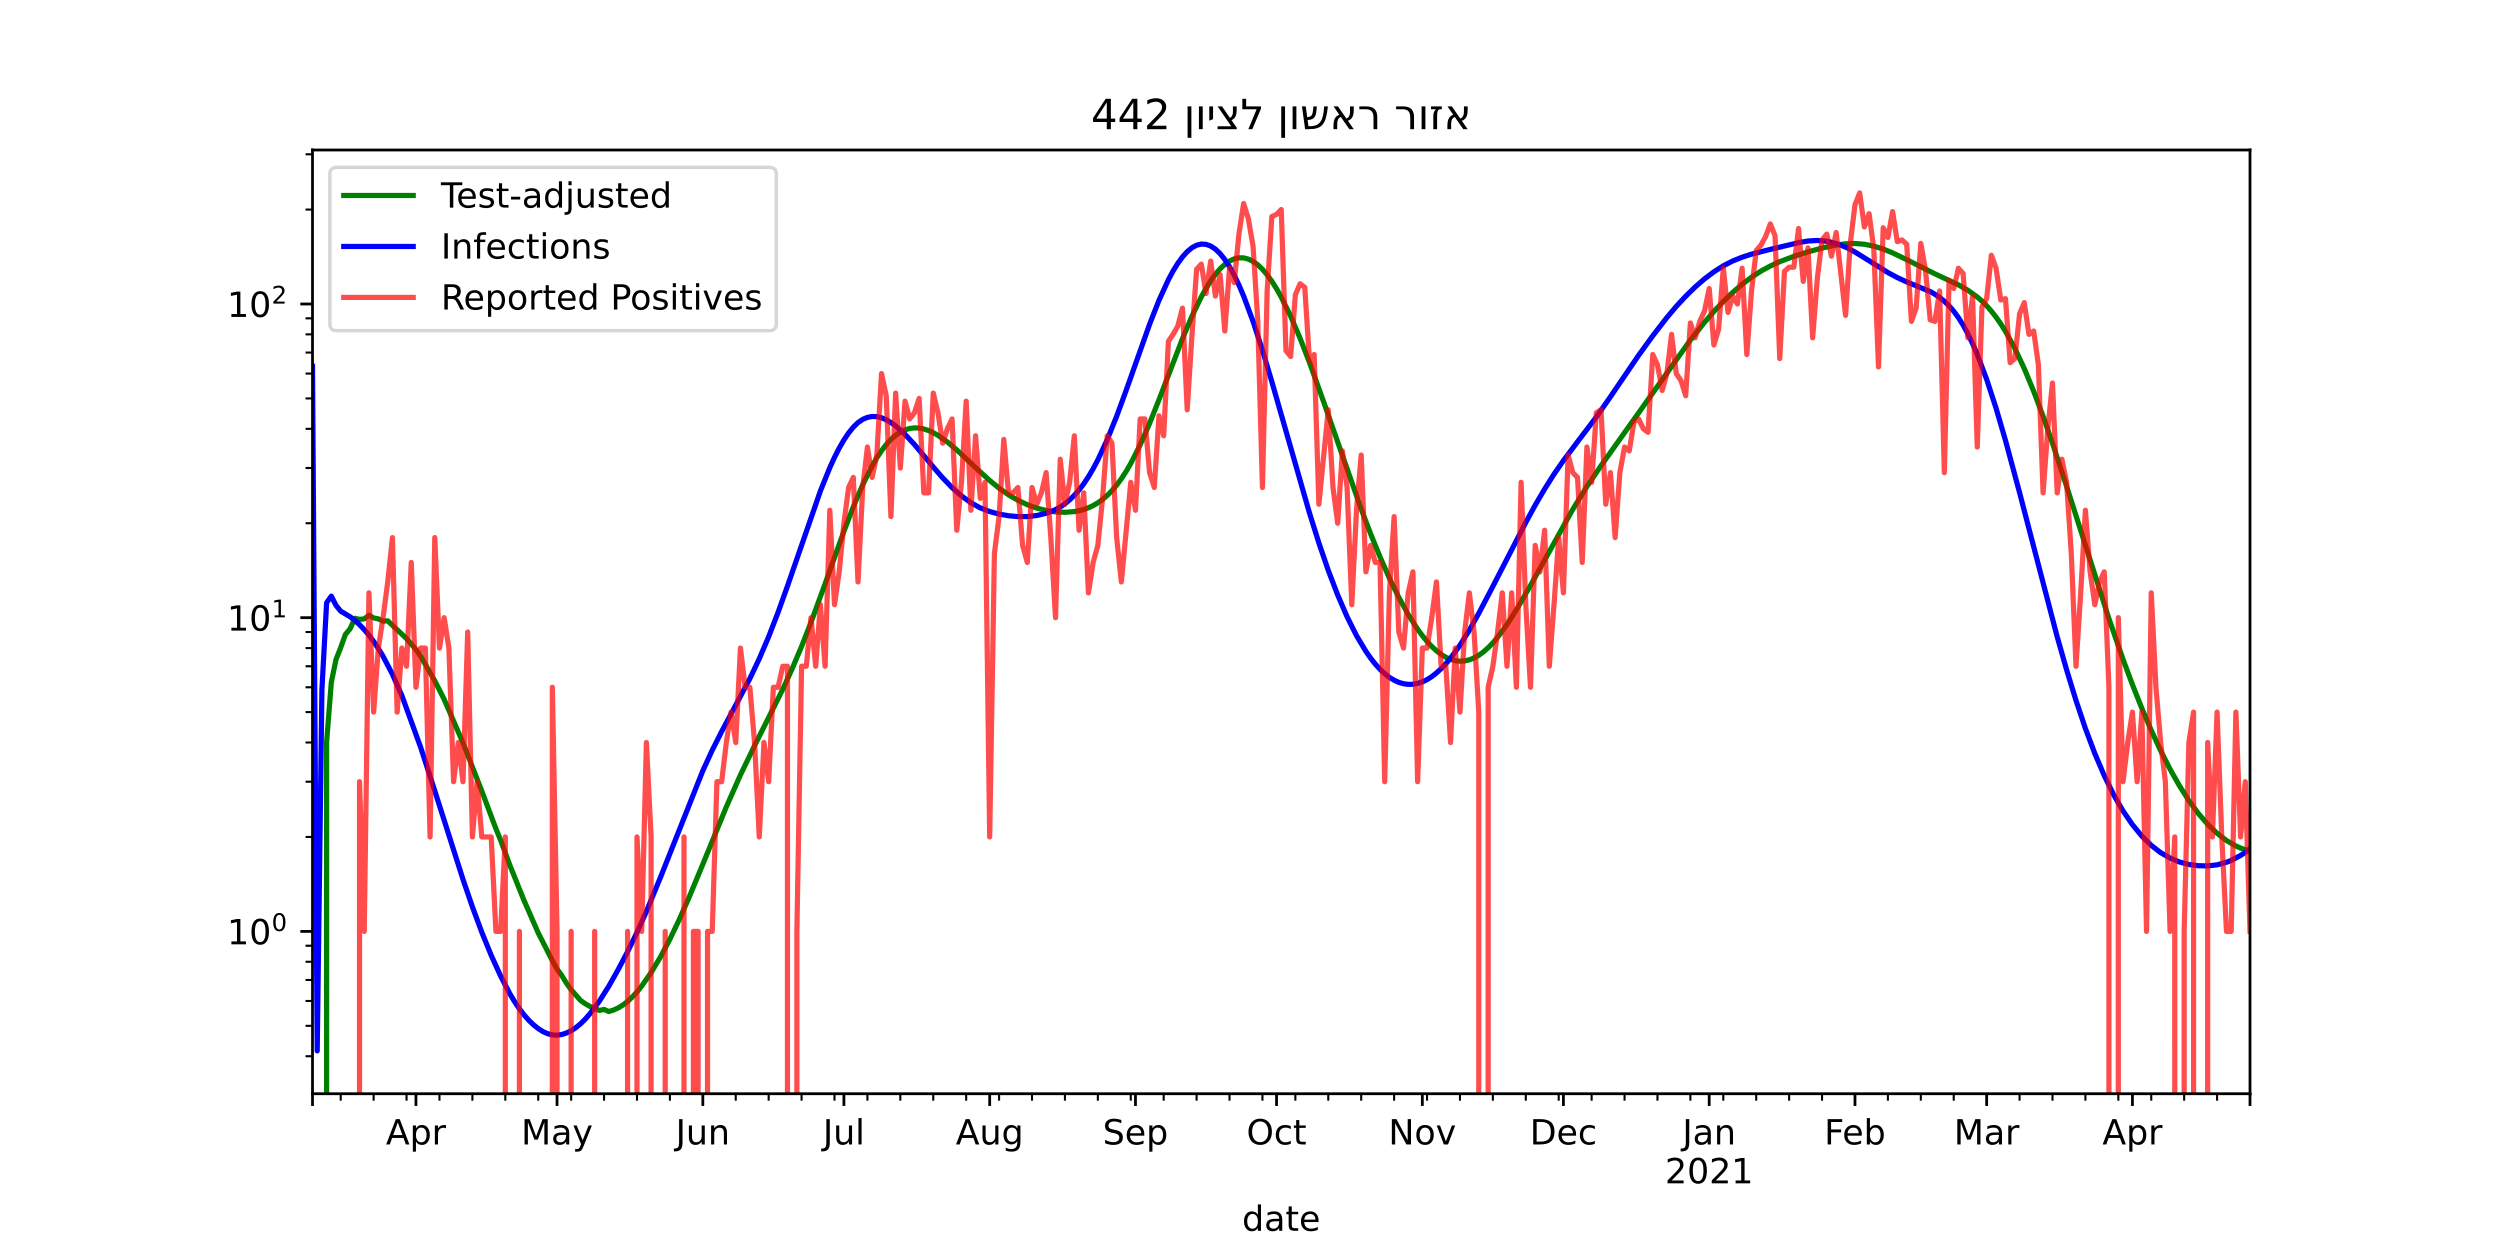 <?xml version="1.0" encoding="utf-8" standalone="no"?>
<!DOCTYPE svg PUBLIC "-//W3C//DTD SVG 1.1//EN"
  "http://www.w3.org/Graphics/SVG/1.1/DTD/svg11.dtd">
<!-- Created with matplotlib (https://matplotlib.org/) -->
<svg height="360pt" version="1.1" viewBox="0 0 720 360" width="720pt" xmlns="http://www.w3.org/2000/svg" xmlns:xlink="http://www.w3.org/1999/xlink">
 <defs>
  <style type="text/css">*{stroke-linecap:butt;stroke-linejoin:round;}</style>
 </defs>
 <g id="figure_1">
  <g id="patch_1">
   <path d="M 0 360 
L 720 360 
L 720 0 
L 0 0 
z
" style="fill:#ffffff;"/>
  </g>
  <g id="axes_1">
   <g id="patch_2">
    <path d="M 90 315 
L 648 315 
L 648 43.2 
L 90 43.2 
z
" style="fill:#ffffff;"/>
   </g>
   <g id="matplotlib.axis_1">
    <g id="xtick_1">
     <g id="line2d_1">
      <defs>
       <path d="M 0 0 
L 0 3.5 
" id="m137f628bc8" style="stroke:#000000;stroke-width:0.8;"/>
      </defs>
      <g>
       <use style="stroke:#000000;stroke-width:0.8;" x="90" xlink:href="#m137f628bc8" y="315"/>
      </g>
     </g>
    </g>
    <g id="xtick_2">
     <g id="line2d_2">
      <g>
       <use style="stroke:#000000;stroke-width:0.8;" x="119.796" xlink:href="#m137f628bc8" y="315"/>
      </g>
     </g>
     <g id="text_1">
      <!-- Apr -->
      <g transform="translate(111.146 329.598)scale(0.1 -0.1)">
       <defs>
        <path d="M 34.188 63.188 
L 20.797 26.906 
L 47.609 26.906 
z
M 28.609 72.906 
L 39.797 72.906 
L 67.578 0 
L 57.328 0 
L 50.688 18.703 
L 17.828 18.703 
L 11.188 0 
L 0.781 0 
z
" id="DejaVuSans-65"/>
        <path d="M 18.109 8.203 
L 18.109 -20.797 
L 9.078 -20.797 
L 9.078 54.688 
L 18.109 54.688 
L 18.109 46.391 
Q 20.953 51.266 25.266 53.625 
Q 29.594 56 35.594 56 
Q 45.562 56 51.781 48.094 
Q 58.016 40.188 58.016 27.297 
Q 58.016 14.406 51.781 6.484 
Q 45.562 -1.422 35.594 -1.422 
Q 29.594 -1.422 25.266 0.953 
Q 20.953 3.328 18.109 8.203 
z
M 48.688 27.297 
Q 48.688 37.203 44.609 42.844 
Q 40.531 48.484 33.406 48.484 
Q 26.266 48.484 22.188 42.844 
Q 18.109 37.203 18.109 27.297 
Q 18.109 17.391 22.188 11.75 
Q 26.266 6.109 33.406 6.109 
Q 40.531 6.109 44.609 11.75 
Q 48.688 17.391 48.688 27.297 
z
" id="DejaVuSans-112"/>
        <path d="M 41.109 46.297 
Q 39.594 47.172 37.812 47.578 
Q 36.031 48 33.891 48 
Q 26.266 48 22.188 43.047 
Q 18.109 38.094 18.109 28.812 
L 18.109 0 
L 9.078 0 
L 9.078 54.688 
L 18.109 54.688 
L 18.109 46.188 
Q 20.953 51.172 25.484 53.578 
Q 30.031 56 36.531 56 
Q 37.453 56 38.578 55.875 
Q 39.703 55.766 41.062 55.516 
z
" id="DejaVuSans-114"/>
       </defs>
       <use xlink:href="#DejaVuSans-65"/>
       <use x="68.408" xlink:href="#DejaVuSans-112"/>
       <use x="131.885" xlink:href="#DejaVuSans-114"/>
      </g>
     </g>
    </g>
    <g id="xtick_3">
     <g id="line2d_3">
      <g>
       <use style="stroke:#000000;stroke-width:0.8;" x="160.427" xlink:href="#m137f628bc8" y="315"/>
      </g>
     </g>
     <g id="text_2">
      <!-- May -->
      <g transform="translate(150.09 329.598)scale(0.1 -0.1)">
       <defs>
        <path d="M 9.812 72.906 
L 24.516 72.906 
L 43.109 23.297 
L 61.812 72.906 
L 76.516 72.906 
L 76.516 0 
L 66.891 0 
L 66.891 64.016 
L 48.094 14.016 
L 38.188 14.016 
L 19.391 64.016 
L 19.391 0 
L 9.812 0 
z
" id="DejaVuSans-77"/>
        <path d="M 34.281 27.484 
Q 23.391 27.484 19.188 25 
Q 14.984 22.516 14.984 16.5 
Q 14.984 11.719 18.141 8.906 
Q 21.297 6.109 26.703 6.109 
Q 34.188 6.109 38.703 11.406 
Q 43.219 16.703 43.219 25.484 
L 43.219 27.484 
z
M 52.203 31.203 
L 52.203 0 
L 43.219 0 
L 43.219 8.297 
Q 40.141 3.328 35.547 0.953 
Q 30.953 -1.422 24.312 -1.422 
Q 15.922 -1.422 10.953 3.297 
Q 6 8.016 6 15.922 
Q 6 25.141 12.172 29.828 
Q 18.359 34.516 30.609 34.516 
L 43.219 34.516 
L 43.219 35.406 
Q 43.219 41.609 39.141 45 
Q 35.062 48.391 27.688 48.391 
Q 23 48.391 18.547 47.266 
Q 14.109 46.141 10.016 43.891 
L 10.016 52.203 
Q 14.938 54.109 19.578 55.047 
Q 24.219 56 28.609 56 
Q 40.484 56 46.344 49.844 
Q 52.203 43.703 52.203 31.203 
z
" id="DejaVuSans-97"/>
        <path d="M 32.172 -5.078 
Q 28.375 -14.844 24.75 -17.812 
Q 21.141 -20.797 15.094 -20.797 
L 7.906 -20.797 
L 7.906 -13.281 
L 13.188 -13.281 
Q 16.891 -13.281 18.938 -11.516 
Q 21 -9.766 23.484 -3.219 
L 25.094 0.875 
L 2.984 54.688 
L 12.5 54.688 
L 29.594 11.922 
L 46.688 54.688 
L 56.203 54.688 
z
" id="DejaVuSans-121"/>
       </defs>
       <use xlink:href="#DejaVuSans-77"/>
       <use x="86.279" xlink:href="#DejaVuSans-97"/>
       <use x="147.559" xlink:href="#DejaVuSans-121"/>
      </g>
     </g>
    </g>
    <g id="xtick_4">
     <g id="line2d_4">
      <g>
       <use style="stroke:#000000;stroke-width:0.8;" x="202.413" xlink:href="#m137f628bc8" y="315"/>
      </g>
     </g>
     <g id="text_3">
      <!-- Jun -->
      <g transform="translate(194.6 329.598)scale(0.1 -0.1)">
       <defs>
        <path d="M 9.812 72.906 
L 19.672 72.906 
L 19.672 5.078 
Q 19.672 -8.109 14.672 -14.062 
Q 9.672 -20.016 -1.422 -20.016 
L -5.172 -20.016 
L -5.172 -11.719 
L -2.094 -11.719 
Q 4.438 -11.719 7.125 -8.047 
Q 9.812 -4.391 9.812 5.078 
z
" id="DejaVuSans-74"/>
        <path d="M 8.5 21.578 
L 8.5 54.688 
L 17.484 54.688 
L 17.484 21.922 
Q 17.484 14.156 20.5 10.266 
Q 23.531 6.391 29.594 6.391 
Q 36.859 6.391 41.078 11.031 
Q 45.312 15.672 45.312 23.688 
L 45.312 54.688 
L 54.297 54.688 
L 54.297 0 
L 45.312 0 
L 45.312 8.406 
Q 42.047 3.422 37.719 1 
Q 33.406 -1.422 27.688 -1.422 
Q 18.266 -1.422 13.375 4.438 
Q 8.5 10.297 8.5 21.578 
z
M 31.109 56 
z
" id="DejaVuSans-117"/>
        <path d="M 54.891 33.016 
L 54.891 0 
L 45.906 0 
L 45.906 32.719 
Q 45.906 40.484 42.875 44.328 
Q 39.844 48.188 33.797 48.188 
Q 26.516 48.188 22.312 43.547 
Q 18.109 38.922 18.109 30.906 
L 18.109 0 
L 9.078 0 
L 9.078 54.688 
L 18.109 54.688 
L 18.109 46.188 
Q 21.344 51.125 25.703 53.562 
Q 30.078 56 35.797 56 
Q 45.219 56 50.047 50.172 
Q 54.891 44.344 54.891 33.016 
z
" id="DejaVuSans-110"/>
       </defs>
       <use xlink:href="#DejaVuSans-74"/>
       <use x="29.492" xlink:href="#DejaVuSans-117"/>
       <use x="92.871" xlink:href="#DejaVuSans-110"/>
      </g>
     </g>
    </g>
    <g id="xtick_5">
     <g id="line2d_5">
      <g>
       <use style="stroke:#000000;stroke-width:0.8;" x="243.044" xlink:href="#m137f628bc8" y="315"/>
      </g>
     </g>
     <g id="text_4">
      <!-- Jul -->
      <g transform="translate(237.011 329.598)scale(0.1 -0.1)">
       <defs>
        <path d="M 9.422 75.984 
L 18.406 75.984 
L 18.406 0 
L 9.422 0 
z
" id="DejaVuSans-108"/>
       </defs>
       <use xlink:href="#DejaVuSans-74"/>
       <use x="29.492" xlink:href="#DejaVuSans-117"/>
       <use x="92.871" xlink:href="#DejaVuSans-108"/>
      </g>
     </g>
    </g>
    <g id="xtick_6">
     <g id="line2d_6">
      <g>
       <use style="stroke:#000000;stroke-width:0.8;" x="285.029" xlink:href="#m137f628bc8" y="315"/>
      </g>
     </g>
     <g id="text_5">
      <!-- Aug -->
      <g transform="translate(275.266 329.598)scale(0.1 -0.1)">
       <defs>
        <path d="M 45.406 27.984 
Q 45.406 37.75 41.375 43.109 
Q 37.359 48.484 30.078 48.484 
Q 22.859 48.484 18.828 43.109 
Q 14.797 37.75 14.797 27.984 
Q 14.797 18.266 18.828 12.891 
Q 22.859 7.516 30.078 7.516 
Q 37.359 7.516 41.375 12.891 
Q 45.406 18.266 45.406 27.984 
z
M 54.391 6.781 
Q 54.391 -7.172 48.188 -13.984 
Q 42 -20.797 29.203 -20.797 
Q 24.469 -20.797 20.266 -20.094 
Q 16.062 -19.391 12.109 -17.922 
L 12.109 -9.188 
Q 16.062 -11.328 19.922 -12.344 
Q 23.781 -13.375 27.781 -13.375 
Q 36.625 -13.375 41.016 -8.766 
Q 45.406 -4.156 45.406 5.172 
L 45.406 9.625 
Q 42.625 4.781 38.281 2.391 
Q 33.938 0 27.875 0 
Q 17.828 0 11.672 7.656 
Q 5.516 15.328 5.516 27.984 
Q 5.516 40.672 11.672 48.328 
Q 17.828 56 27.875 56 
Q 33.938 56 38.281 53.609 
Q 42.625 51.219 45.406 46.391 
L 45.406 54.688 
L 54.391 54.688 
z
" id="DejaVuSans-103"/>
       </defs>
       <use xlink:href="#DejaVuSans-65"/>
       <use x="68.408" xlink:href="#DejaVuSans-117"/>
       <use x="131.787" xlink:href="#DejaVuSans-103"/>
      </g>
     </g>
    </g>
    <g id="xtick_7">
     <g id="line2d_7">
      <g>
       <use style="stroke:#000000;stroke-width:0.8;" x="327.015" xlink:href="#m137f628bc8" y="315"/>
      </g>
     </g>
     <g id="text_6">
      <!-- Sep -->
      <g transform="translate(317.59 329.598)scale(0.1 -0.1)">
       <defs>
        <path d="M 53.516 70.516 
L 53.516 60.891 
Q 47.906 63.578 42.922 64.891 
Q 37.938 66.219 33.297 66.219 
Q 25.25 66.219 20.875 63.094 
Q 16.5 59.969 16.5 54.203 
Q 16.5 49.359 19.406 46.891 
Q 22.312 44.438 30.422 42.922 
L 36.375 41.703 
Q 47.406 39.594 52.656 34.297 
Q 57.906 29 57.906 20.125 
Q 57.906 9.516 50.797 4.047 
Q 43.703 -1.422 29.984 -1.422 
Q 24.812 -1.422 18.969 -0.25 
Q 13.141 0.922 6.891 3.219 
L 6.891 13.375 
Q 12.891 10.016 18.656 8.297 
Q 24.422 6.594 29.984 6.594 
Q 38.422 6.594 43.016 9.906 
Q 47.609 13.234 47.609 19.391 
Q 47.609 24.75 44.312 27.781 
Q 41.016 30.812 33.5 32.328 
L 27.484 33.5 
Q 16.453 35.688 11.516 40.375 
Q 6.594 45.062 6.594 53.422 
Q 6.594 63.094 13.406 68.656 
Q 20.219 74.219 32.172 74.219 
Q 37.312 74.219 42.625 73.281 
Q 47.953 72.359 53.516 70.516 
z
" id="DejaVuSans-83"/>
        <path d="M 56.203 29.594 
L 56.203 25.203 
L 14.891 25.203 
Q 15.484 15.922 20.484 11.062 
Q 25.484 6.203 34.422 6.203 
Q 39.594 6.203 44.453 7.469 
Q 49.312 8.734 54.109 11.281 
L 54.109 2.781 
Q 49.266 0.734 44.188 -0.344 
Q 39.109 -1.422 33.891 -1.422 
Q 20.797 -1.422 13.156 6.188 
Q 5.516 13.812 5.516 26.812 
Q 5.516 40.234 12.766 48.109 
Q 20.016 56 32.328 56 
Q 43.359 56 49.781 48.891 
Q 56.203 41.797 56.203 29.594 
z
M 47.219 32.234 
Q 47.125 39.594 43.094 43.984 
Q 39.062 48.391 32.422 48.391 
Q 24.906 48.391 20.391 44.141 
Q 15.875 39.891 15.188 32.172 
z
" id="DejaVuSans-101"/>
       </defs>
       <use xlink:href="#DejaVuSans-83"/>
       <use x="63.477" xlink:href="#DejaVuSans-101"/>
       <use x="125" xlink:href="#DejaVuSans-112"/>
      </g>
     </g>
    </g>
    <g id="xtick_8">
     <g id="line2d_8">
      <g>
       <use style="stroke:#000000;stroke-width:0.8;" x="367.646" xlink:href="#m137f628bc8" y="315"/>
      </g>
     </g>
     <g id="text_7">
      <!-- Oct -->
      <g transform="translate(359 329.598)scale(0.1 -0.1)">
       <defs>
        <path d="M 39.406 66.219 
Q 28.656 66.219 22.328 58.203 
Q 16.016 50.203 16.016 36.375 
Q 16.016 22.609 22.328 14.594 
Q 28.656 6.594 39.406 6.594 
Q 50.141 6.594 56.422 14.594 
Q 62.703 22.609 62.703 36.375 
Q 62.703 50.203 56.422 58.203 
Q 50.141 66.219 39.406 66.219 
z
M 39.406 74.219 
Q 54.734 74.219 63.906 63.938 
Q 73.094 53.656 73.094 36.375 
Q 73.094 19.141 63.906 8.859 
Q 54.734 -1.422 39.406 -1.422 
Q 24.031 -1.422 14.812 8.828 
Q 5.609 19.094 5.609 36.375 
Q 5.609 53.656 14.812 63.938 
Q 24.031 74.219 39.406 74.219 
z
" id="DejaVuSans-79"/>
        <path d="M 48.781 52.594 
L 48.781 44.188 
Q 44.969 46.297 41.141 47.344 
Q 37.312 48.391 33.406 48.391 
Q 24.656 48.391 19.812 42.844 
Q 14.984 37.312 14.984 27.297 
Q 14.984 17.281 19.812 11.734 
Q 24.656 6.203 33.406 6.203 
Q 37.312 6.203 41.141 7.25 
Q 44.969 8.297 48.781 10.406 
L 48.781 2.094 
Q 45.016 0.344 40.984 -0.531 
Q 36.969 -1.422 32.422 -1.422 
Q 20.062 -1.422 12.781 6.344 
Q 5.516 14.109 5.516 27.297 
Q 5.516 40.672 12.859 48.328 
Q 20.219 56 33.016 56 
Q 37.156 56 41.109 55.141 
Q 45.062 54.297 48.781 52.594 
z
" id="DejaVuSans-99"/>
        <path d="M 18.312 70.219 
L 18.312 54.688 
L 36.812 54.688 
L 36.812 47.703 
L 18.312 47.703 
L 18.312 18.016 
Q 18.312 11.328 20.141 9.422 
Q 21.969 7.516 27.594 7.516 
L 36.812 7.516 
L 36.812 0 
L 27.594 0 
Q 17.188 0 13.234 3.875 
Q 9.281 7.766 9.281 18.016 
L 9.281 47.703 
L 2.688 47.703 
L 2.688 54.688 
L 9.281 54.688 
L 9.281 70.219 
z
" id="DejaVuSans-116"/>
       </defs>
       <use xlink:href="#DejaVuSans-79"/>
       <use x="78.711" xlink:href="#DejaVuSans-99"/>
       <use x="133.691" xlink:href="#DejaVuSans-116"/>
      </g>
     </g>
    </g>
    <g id="xtick_9">
     <g id="line2d_9">
      <g>
       <use style="stroke:#000000;stroke-width:0.8;" x="409.631" xlink:href="#m137f628bc8" y="315"/>
      </g>
     </g>
     <g id="text_8">
      <!-- Nov -->
      <g transform="translate(399.872 329.598)scale(0.1 -0.1)">
       <defs>
        <path d="M 9.812 72.906 
L 23.094 72.906 
L 55.422 11.922 
L 55.422 72.906 
L 64.984 72.906 
L 64.984 0 
L 51.703 0 
L 19.391 60.984 
L 19.391 0 
L 9.812 0 
z
" id="DejaVuSans-78"/>
        <path d="M 30.609 48.391 
Q 23.391 48.391 19.188 42.75 
Q 14.984 37.109 14.984 27.297 
Q 14.984 17.484 19.156 11.844 
Q 23.344 6.203 30.609 6.203 
Q 37.797 6.203 41.984 11.859 
Q 46.188 17.531 46.188 27.297 
Q 46.188 37.016 41.984 42.703 
Q 37.797 48.391 30.609 48.391 
z
M 30.609 56 
Q 42.328 56 49.016 48.375 
Q 55.719 40.766 55.719 27.297 
Q 55.719 13.875 49.016 6.219 
Q 42.328 -1.422 30.609 -1.422 
Q 18.844 -1.422 12.172 6.219 
Q 5.516 13.875 5.516 27.297 
Q 5.516 40.766 12.172 48.375 
Q 18.844 56 30.609 56 
z
" id="DejaVuSans-111"/>
        <path d="M 2.984 54.688 
L 12.5 54.688 
L 29.594 8.797 
L 46.688 54.688 
L 56.203 54.688 
L 35.688 0 
L 23.484 0 
z
" id="DejaVuSans-118"/>
       </defs>
       <use xlink:href="#DejaVuSans-78"/>
       <use x="74.805" xlink:href="#DejaVuSans-111"/>
       <use x="135.986" xlink:href="#DejaVuSans-118"/>
      </g>
     </g>
    </g>
    <g id="xtick_10">
     <g id="line2d_10">
      <g>
       <use style="stroke:#000000;stroke-width:0.8;" x="450.262" xlink:href="#m137f628bc8" y="315"/>
      </g>
     </g>
     <g id="text_9">
      <!-- Dec -->
      <g transform="translate(440.586 329.598)scale(0.1 -0.1)">
       <defs>
        <path d="M 19.672 64.797 
L 19.672 8.109 
L 31.594 8.109 
Q 46.688 8.109 53.688 14.938 
Q 60.688 21.781 60.688 36.531 
Q 60.688 51.172 53.688 57.984 
Q 46.688 64.797 31.594 64.797 
z
M 9.812 72.906 
L 30.078 72.906 
Q 51.266 72.906 61.172 64.094 
Q 71.094 55.281 71.094 36.531 
Q 71.094 17.672 61.125 8.828 
Q 51.172 0 30.078 0 
L 9.812 0 
z
" id="DejaVuSans-68"/>
       </defs>
       <use xlink:href="#DejaVuSans-68"/>
       <use x="77.002" xlink:href="#DejaVuSans-101"/>
       <use x="138.525" xlink:href="#DejaVuSans-99"/>
      </g>
     </g>
    </g>
    <g id="xtick_11">
     <g id="line2d_11">
      <g>
       <use style="stroke:#000000;stroke-width:0.8;" x="492.248" xlink:href="#m137f628bc8" y="315"/>
      </g>
     </g>
     <g id="text_10">
      <!-- Jan -->
      <g transform="translate(484.54 329.598)scale(0.1 -0.1)">
       <use xlink:href="#DejaVuSans-74"/>
       <use x="29.492" xlink:href="#DejaVuSans-97"/>
       <use x="90.771" xlink:href="#DejaVuSans-110"/>
      </g>
      <!-- 2021 -->
      <g transform="translate(479.523 340.796)scale(0.1 -0.1)">
       <defs>
        <path d="M 19.188 8.297 
L 53.609 8.297 
L 53.609 0 
L 7.328 0 
L 7.328 8.297 
Q 12.938 14.109 22.625 23.891 
Q 32.328 33.688 34.812 36.531 
Q 39.547 41.844 41.422 45.531 
Q 43.312 49.219 43.312 52.781 
Q 43.312 58.594 39.234 62.25 
Q 35.156 65.922 28.609 65.922 
Q 23.969 65.922 18.812 64.312 
Q 13.672 62.703 7.812 59.422 
L 7.812 69.391 
Q 13.766 71.781 18.938 73 
Q 24.125 74.219 28.422 74.219 
Q 39.75 74.219 46.484 68.547 
Q 53.219 62.891 53.219 53.422 
Q 53.219 48.922 51.531 44.891 
Q 49.859 40.875 45.406 35.406 
Q 44.188 33.984 37.641 27.219 
Q 31.109 20.453 19.188 8.297 
z
" id="DejaVuSans-50"/>
        <path d="M 31.781 66.406 
Q 24.172 66.406 20.328 58.906 
Q 16.5 51.422 16.5 36.375 
Q 16.5 21.391 20.328 13.891 
Q 24.172 6.391 31.781 6.391 
Q 39.453 6.391 43.281 13.891 
Q 47.125 21.391 47.125 36.375 
Q 47.125 51.422 43.281 58.906 
Q 39.453 66.406 31.781 66.406 
z
M 31.781 74.219 
Q 44.047 74.219 50.516 64.516 
Q 56.984 54.828 56.984 36.375 
Q 56.984 17.969 50.516 8.266 
Q 44.047 -1.422 31.781 -1.422 
Q 19.531 -1.422 13.062 8.266 
Q 6.594 17.969 6.594 36.375 
Q 6.594 54.828 13.062 64.516 
Q 19.531 74.219 31.781 74.219 
z
" id="DejaVuSans-48"/>
        <path d="M 12.406 8.297 
L 28.516 8.297 
L 28.516 63.922 
L 10.984 60.406 
L 10.984 69.391 
L 28.422 72.906 
L 38.281 72.906 
L 38.281 8.297 
L 54.391 8.297 
L 54.391 0 
L 12.406 0 
z
" id="DejaVuSans-49"/>
       </defs>
       <use xlink:href="#DejaVuSans-50"/>
       <use x="63.623" xlink:href="#DejaVuSans-48"/>
       <use x="127.246" xlink:href="#DejaVuSans-50"/>
       <use x="190.869" xlink:href="#DejaVuSans-49"/>
      </g>
     </g>
    </g>
    <g id="xtick_12">
     <g id="line2d_12">
      <g>
       <use style="stroke:#000000;stroke-width:0.8;" x="534.233" xlink:href="#m137f628bc8" y="315"/>
      </g>
     </g>
     <g id="text_11">
      <!-- Feb -->
      <g transform="translate(525.381 329.598)scale(0.1 -0.1)">
       <defs>
        <path d="M 9.812 72.906 
L 51.703 72.906 
L 51.703 64.594 
L 19.672 64.594 
L 19.672 43.109 
L 48.578 43.109 
L 48.578 34.812 
L 19.672 34.812 
L 19.672 0 
L 9.812 0 
z
" id="DejaVuSans-70"/>
        <path d="M 48.688 27.297 
Q 48.688 37.203 44.609 42.844 
Q 40.531 48.484 33.406 48.484 
Q 26.266 48.484 22.188 42.844 
Q 18.109 37.203 18.109 27.297 
Q 18.109 17.391 22.188 11.75 
Q 26.266 6.109 33.406 6.109 
Q 40.531 6.109 44.609 11.75 
Q 48.688 17.391 48.688 27.297 
z
M 18.109 46.391 
Q 20.953 51.266 25.266 53.625 
Q 29.594 56 35.594 56 
Q 45.562 56 51.781 48.094 
Q 58.016 40.188 58.016 27.297 
Q 58.016 14.406 51.781 6.484 
Q 45.562 -1.422 35.594 -1.422 
Q 29.594 -1.422 25.266 0.953 
Q 20.953 3.328 18.109 8.203 
L 18.109 0 
L 9.078 0 
L 9.078 75.984 
L 18.109 75.984 
z
" id="DejaVuSans-98"/>
       </defs>
       <use xlink:href="#DejaVuSans-70"/>
       <use x="52.02" xlink:href="#DejaVuSans-101"/>
       <use x="113.543" xlink:href="#DejaVuSans-98"/>
      </g>
     </g>
    </g>
    <g id="xtick_13">
     <g id="line2d_13">
      <g>
       <use style="stroke:#000000;stroke-width:0.8;" x="572.155" xlink:href="#m137f628bc8" y="315"/>
      </g>
     </g>
     <g id="text_12">
      <!-- Mar -->
      <g transform="translate(562.722 329.598)scale(0.1 -0.1)">
       <use xlink:href="#DejaVuSans-77"/>
       <use x="86.279" xlink:href="#DejaVuSans-97"/>
       <use x="147.559" xlink:href="#DejaVuSans-114"/>
      </g>
     </g>
    </g>
    <g id="xtick_14">
     <g id="line2d_14">
      <g>
       <use style="stroke:#000000;stroke-width:0.8;" x="614.141" xlink:href="#m137f628bc8" y="315"/>
      </g>
     </g>
     <g id="text_13">
      <!-- Apr -->
      <g transform="translate(605.491 329.598)scale(0.1 -0.1)">
       <use xlink:href="#DejaVuSans-65"/>
       <use x="68.408" xlink:href="#DejaVuSans-112"/>
       <use x="131.885" xlink:href="#DejaVuSans-114"/>
      </g>
     </g>
    </g>
    <g id="xtick_15">
     <g id="line2d_15">
      <g>
       <use style="stroke:#000000;stroke-width:0.8;" x="648" xlink:href="#m137f628bc8" y="315"/>
      </g>
     </g>
    </g>
    <g id="xtick_16">
     <g id="line2d_16">
      <defs>
       <path d="M 0 0 
L 0 2 
" id="m7c9300f40b" style="stroke:#000000;stroke-width:0.6;"/>
      </defs>
      <g>
       <use style="stroke:#000000;stroke-width:0.6;" x="98.126" xlink:href="#m7c9300f40b" y="315"/>
      </g>
     </g>
    </g>
    <g id="xtick_17">
     <g id="line2d_17">
      <g>
       <use style="stroke:#000000;stroke-width:0.6;" x="107.607" xlink:href="#m7c9300f40b" y="315"/>
      </g>
     </g>
    </g>
    <g id="xtick_18">
     <g id="line2d_18">
      <g>
       <use style="stroke:#000000;stroke-width:0.6;" x="117.087" xlink:href="#m7c9300f40b" y="315"/>
      </g>
     </g>
    </g>
    <g id="xtick_19">
     <g id="line2d_19">
      <g>
       <use style="stroke:#000000;stroke-width:0.6;" x="126.568" xlink:href="#m7c9300f40b" y="315"/>
      </g>
     </g>
    </g>
    <g id="xtick_20">
     <g id="line2d_20">
      <g>
       <use style="stroke:#000000;stroke-width:0.6;" x="136.049" xlink:href="#m7c9300f40b" y="315"/>
      </g>
     </g>
    </g>
    <g id="xtick_21">
     <g id="line2d_21">
      <g>
       <use style="stroke:#000000;stroke-width:0.6;" x="145.529" xlink:href="#m7c9300f40b" y="315"/>
      </g>
     </g>
    </g>
    <g id="xtick_22">
     <g id="line2d_22">
      <g>
       <use style="stroke:#000000;stroke-width:0.6;" x="155.01" xlink:href="#m7c9300f40b" y="315"/>
      </g>
     </g>
    </g>
    <g id="xtick_23">
     <g id="line2d_23">
      <g>
       <use style="stroke:#000000;stroke-width:0.6;" x="164.49" xlink:href="#m7c9300f40b" y="315"/>
      </g>
     </g>
    </g>
    <g id="xtick_24">
     <g id="line2d_24">
      <g>
       <use style="stroke:#000000;stroke-width:0.6;" x="173.971" xlink:href="#m7c9300f40b" y="315"/>
      </g>
     </g>
    </g>
    <g id="xtick_25">
     <g id="line2d_25">
      <g>
       <use style="stroke:#000000;stroke-width:0.6;" x="183.451" xlink:href="#m7c9300f40b" y="315"/>
      </g>
     </g>
    </g>
    <g id="xtick_26">
     <g id="line2d_26">
      <g>
       <use style="stroke:#000000;stroke-width:0.6;" x="192.932" xlink:href="#m7c9300f40b" y="315"/>
      </g>
     </g>
    </g>
    <g id="xtick_27">
     <g id="line2d_27">
      <g>
       <use style="stroke:#000000;stroke-width:0.6;" x="211.893" xlink:href="#m7c9300f40b" y="315"/>
      </g>
     </g>
    </g>
    <g id="xtick_28">
     <g id="line2d_28">
      <g>
       <use style="stroke:#000000;stroke-width:0.6;" x="221.374" xlink:href="#m7c9300f40b" y="315"/>
      </g>
     </g>
    </g>
    <g id="xtick_29">
     <g id="line2d_29">
      <g>
       <use style="stroke:#000000;stroke-width:0.6;" x="230.854" xlink:href="#m7c9300f40b" y="315"/>
      </g>
     </g>
    </g>
    <g id="xtick_30">
     <g id="line2d_30">
      <g>
       <use style="stroke:#000000;stroke-width:0.6;" x="240.335" xlink:href="#m7c9300f40b" y="315"/>
      </g>
     </g>
    </g>
    <g id="xtick_31">
     <g id="line2d_31">
      <g>
       <use style="stroke:#000000;stroke-width:0.6;" x="249.816" xlink:href="#m7c9300f40b" y="315"/>
      </g>
     </g>
    </g>
    <g id="xtick_32">
     <g id="line2d_32">
      <g>
       <use style="stroke:#000000;stroke-width:0.6;" x="259.296" xlink:href="#m7c9300f40b" y="315"/>
      </g>
     </g>
    </g>
    <g id="xtick_33">
     <g id="line2d_33">
      <g>
       <use style="stroke:#000000;stroke-width:0.6;" x="268.777" xlink:href="#m7c9300f40b" y="315"/>
      </g>
     </g>
    </g>
    <g id="xtick_34">
     <g id="line2d_34">
      <g>
       <use style="stroke:#000000;stroke-width:0.6;" x="278.257" xlink:href="#m7c9300f40b" y="315"/>
      </g>
     </g>
    </g>
    <g id="xtick_35">
     <g id="line2d_35">
      <g>
       <use style="stroke:#000000;stroke-width:0.6;" x="287.738" xlink:href="#m7c9300f40b" y="315"/>
      </g>
     </g>
    </g>
    <g id="xtick_36">
     <g id="line2d_36">
      <g>
       <use style="stroke:#000000;stroke-width:0.6;" x="297.218" xlink:href="#m7c9300f40b" y="315"/>
      </g>
     </g>
    </g>
    <g id="xtick_37">
     <g id="line2d_37">
      <g>
       <use style="stroke:#000000;stroke-width:0.6;" x="306.699" xlink:href="#m7c9300f40b" y="315"/>
      </g>
     </g>
    </g>
    <g id="xtick_38">
     <g id="line2d_38">
      <g>
       <use style="stroke:#000000;stroke-width:0.6;" x="316.18" xlink:href="#m7c9300f40b" y="315"/>
      </g>
     </g>
    </g>
    <g id="xtick_39">
     <g id="line2d_39">
      <g>
       <use style="stroke:#000000;stroke-width:0.6;" x="325.66" xlink:href="#m7c9300f40b" y="315"/>
      </g>
     </g>
    </g>
    <g id="xtick_40">
     <g id="line2d_40">
      <g>
       <use style="stroke:#000000;stroke-width:0.6;" x="335.141" xlink:href="#m7c9300f40b" y="315"/>
      </g>
     </g>
    </g>
    <g id="xtick_41">
     <g id="line2d_41">
      <g>
       <use style="stroke:#000000;stroke-width:0.6;" x="344.621" xlink:href="#m7c9300f40b" y="315"/>
      </g>
     </g>
    </g>
    <g id="xtick_42">
     <g id="line2d_42">
      <g>
       <use style="stroke:#000000;stroke-width:0.6;" x="354.102" xlink:href="#m7c9300f40b" y="315"/>
      </g>
     </g>
    </g>
    <g id="xtick_43">
     <g id="line2d_43">
      <g>
       <use style="stroke:#000000;stroke-width:0.6;" x="363.583" xlink:href="#m7c9300f40b" y="315"/>
      </g>
     </g>
    </g>
    <g id="xtick_44">
     <g id="line2d_44">
      <g>
       <use style="stroke:#000000;stroke-width:0.6;" x="373.063" xlink:href="#m7c9300f40b" y="315"/>
      </g>
     </g>
    </g>
    <g id="xtick_45">
     <g id="line2d_45">
      <g>
       <use style="stroke:#000000;stroke-width:0.6;" x="382.544" xlink:href="#m7c9300f40b" y="315"/>
      </g>
     </g>
    </g>
    <g id="xtick_46">
     <g id="line2d_46">
      <g>
       <use style="stroke:#000000;stroke-width:0.6;" x="392.024" xlink:href="#m7c9300f40b" y="315"/>
      </g>
     </g>
    </g>
    <g id="xtick_47">
     <g id="line2d_47">
      <g>
       <use style="stroke:#000000;stroke-width:0.6;" x="401.505" xlink:href="#m7c9300f40b" y="315"/>
      </g>
     </g>
    </g>
    <g id="xtick_48">
     <g id="line2d_48">
      <g>
       <use style="stroke:#000000;stroke-width:0.6;" x="410.985" xlink:href="#m7c9300f40b" y="315"/>
      </g>
     </g>
    </g>
    <g id="xtick_49">
     <g id="line2d_49">
      <g>
       <use style="stroke:#000000;stroke-width:0.6;" x="420.466" xlink:href="#m7c9300f40b" y="315"/>
      </g>
     </g>
    </g>
    <g id="xtick_50">
     <g id="line2d_50">
      <g>
       <use style="stroke:#000000;stroke-width:0.6;" x="429.947" xlink:href="#m7c9300f40b" y="315"/>
      </g>
     </g>
    </g>
    <g id="xtick_51">
     <g id="line2d_51">
      <g>
       <use style="stroke:#000000;stroke-width:0.6;" x="439.427" xlink:href="#m7c9300f40b" y="315"/>
      </g>
     </g>
    </g>
    <g id="xtick_52">
     <g id="line2d_52">
      <g>
       <use style="stroke:#000000;stroke-width:0.6;" x="448.908" xlink:href="#m7c9300f40b" y="315"/>
      </g>
     </g>
    </g>
    <g id="xtick_53">
     <g id="line2d_53">
      <g>
       <use style="stroke:#000000;stroke-width:0.6;" x="458.388" xlink:href="#m7c9300f40b" y="315"/>
      </g>
     </g>
    </g>
    <g id="xtick_54">
     <g id="line2d_54">
      <g>
       <use style="stroke:#000000;stroke-width:0.6;" x="467.869" xlink:href="#m7c9300f40b" y="315"/>
      </g>
     </g>
    </g>
    <g id="xtick_55">
     <g id="line2d_55">
      <g>
       <use style="stroke:#000000;stroke-width:0.6;" x="477.35" xlink:href="#m7c9300f40b" y="315"/>
      </g>
     </g>
    </g>
    <g id="xtick_56">
     <g id="line2d_56">
      <g>
       <use style="stroke:#000000;stroke-width:0.6;" x="486.83" xlink:href="#m7c9300f40b" y="315"/>
      </g>
     </g>
    </g>
    <g id="xtick_57">
     <g id="line2d_57">
      <g>
       <use style="stroke:#000000;stroke-width:0.6;" x="496.311" xlink:href="#m7c9300f40b" y="315"/>
      </g>
     </g>
    </g>
    <g id="xtick_58">
     <g id="line2d_58">
      <g>
       <use style="stroke:#000000;stroke-width:0.6;" x="505.791" xlink:href="#m7c9300f40b" y="315"/>
      </g>
     </g>
    </g>
    <g id="xtick_59">
     <g id="line2d_59">
      <g>
       <use style="stroke:#000000;stroke-width:0.6;" x="515.272" xlink:href="#m7c9300f40b" y="315"/>
      </g>
     </g>
    </g>
    <g id="xtick_60">
     <g id="line2d_60">
      <g>
       <use style="stroke:#000000;stroke-width:0.6;" x="524.752" xlink:href="#m7c9300f40b" y="315"/>
      </g>
     </g>
    </g>
    <g id="xtick_61">
     <g id="line2d_61">
      <g>
       <use style="stroke:#000000;stroke-width:0.6;" x="543.714" xlink:href="#m7c9300f40b" y="315"/>
      </g>
     </g>
    </g>
    <g id="xtick_62">
     <g id="line2d_62">
      <g>
       <use style="stroke:#000000;stroke-width:0.6;" x="553.194" xlink:href="#m7c9300f40b" y="315"/>
      </g>
     </g>
    </g>
    <g id="xtick_63">
     <g id="line2d_63">
      <g>
       <use style="stroke:#000000;stroke-width:0.6;" x="562.675" xlink:href="#m7c9300f40b" y="315"/>
      </g>
     </g>
    </g>
    <g id="xtick_64">
     <g id="line2d_64">
      <g>
       <use style="stroke:#000000;stroke-width:0.6;" x="581.636" xlink:href="#m7c9300f40b" y="315"/>
      </g>
     </g>
    </g>
    <g id="xtick_65">
     <g id="line2d_65">
      <g>
       <use style="stroke:#000000;stroke-width:0.6;" x="591.117" xlink:href="#m7c9300f40b" y="315"/>
      </g>
     </g>
    </g>
    <g id="xtick_66">
     <g id="line2d_66">
      <g>
       <use style="stroke:#000000;stroke-width:0.6;" x="600.597" xlink:href="#m7c9300f40b" y="315"/>
      </g>
     </g>
    </g>
    <g id="xtick_67">
     <g id="line2d_67">
      <g>
       <use style="stroke:#000000;stroke-width:0.6;" x="610.078" xlink:href="#m7c9300f40b" y="315"/>
      </g>
     </g>
    </g>
    <g id="xtick_68">
     <g id="line2d_68">
      <g>
       <use style="stroke:#000000;stroke-width:0.6;" x="619.558" xlink:href="#m7c9300f40b" y="315"/>
      </g>
     </g>
    </g>
    <g id="xtick_69">
     <g id="line2d_69">
      <g>
       <use style="stroke:#000000;stroke-width:0.6;" x="629.039" xlink:href="#m7c9300f40b" y="315"/>
      </g>
     </g>
    </g>
    <g id="xtick_70">
     <g id="line2d_70">
      <g>
       <use style="stroke:#000000;stroke-width:0.6;" x="638.519" xlink:href="#m7c9300f40b" y="315"/>
      </g>
     </g>
    </g>
    <g id="text_14">
     <!-- date -->
     <g transform="translate(357.725 354.474)scale(0.1 -0.1)">
      <defs>
       <path d="M 45.406 46.391 
L 45.406 75.984 
L 54.391 75.984 
L 54.391 0 
L 45.406 0 
L 45.406 8.203 
Q 42.578 3.328 38.25 0.953 
Q 33.938 -1.422 27.875 -1.422 
Q 17.969 -1.422 11.734 6.484 
Q 5.516 14.406 5.516 27.297 
Q 5.516 40.188 11.734 48.094 
Q 17.969 56 27.875 56 
Q 33.938 56 38.25 53.625 
Q 42.578 51.266 45.406 46.391 
z
M 14.797 27.297 
Q 14.797 17.391 18.875 11.75 
Q 22.953 6.109 30.078 6.109 
Q 37.203 6.109 41.297 11.75 
Q 45.406 17.391 45.406 27.297 
Q 45.406 37.203 41.297 42.844 
Q 37.203 48.484 30.078 48.484 
Q 22.953 48.484 18.875 42.844 
Q 14.797 37.203 14.797 27.297 
z
" id="DejaVuSans-100"/>
      </defs>
      <use xlink:href="#DejaVuSans-100"/>
      <use x="63.477" xlink:href="#DejaVuSans-97"/>
      <use x="124.756" xlink:href="#DejaVuSans-116"/>
      <use x="163.965" xlink:href="#DejaVuSans-101"/>
     </g>
    </g>
   </g>
   <g id="matplotlib.axis_2">
    <g id="ytick_1">
     <g id="line2d_71">
      <defs>
       <path d="M 0 0 
L -3.5 0 
" id="m4f50c7ba35" style="stroke:#000000;stroke-width:0.8;"/>
      </defs>
      <g>
       <use style="stroke:#000000;stroke-width:0.8;" x="90" xlink:href="#m4f50c7ba35" y="268.237"/>
      </g>
     </g>
     <g id="text_15">
      <!-- $\mathdefault{10^{0}}$ -->
      <g transform="translate(65.4 272.036)scale(0.1 -0.1)">
       <use transform="translate(0 0.766)" xlink:href="#DejaVuSans-49"/>
       <use transform="translate(63.623 0.766)" xlink:href="#DejaVuSans-48"/>
       <use transform="translate(128.203 39.047)scale(0.7)" xlink:href="#DejaVuSans-48"/>
      </g>
     </g>
    </g>
    <g id="ytick_2">
     <g id="line2d_72">
      <g>
       <use style="stroke:#000000;stroke-width:0.8;" x="90" xlink:href="#m4f50c7ba35" y="177.892"/>
      </g>
     </g>
     <g id="text_16">
      <!-- $\mathdefault{10^{1}}$ -->
      <g transform="translate(65.4 181.691)scale(0.1 -0.1)">
       <use transform="translate(0 0.684)" xlink:href="#DejaVuSans-49"/>
       <use transform="translate(63.623 0.684)" xlink:href="#DejaVuSans-48"/>
       <use transform="translate(128.203 38.966)scale(0.7)" xlink:href="#DejaVuSans-49"/>
      </g>
     </g>
    </g>
    <g id="ytick_3">
     <g id="line2d_73">
      <g>
       <use style="stroke:#000000;stroke-width:0.8;" x="90" xlink:href="#m4f50c7ba35" y="87.547"/>
      </g>
     </g>
     <g id="text_17">
      <!-- $\mathdefault{10^{2}}$ -->
      <g transform="translate(65.4 91.346)scale(0.1 -0.1)">
       <use transform="translate(0 0.766)" xlink:href="#DejaVuSans-49"/>
       <use transform="translate(63.623 0.766)" xlink:href="#DejaVuSans-48"/>
       <use transform="translate(128.203 39.047)scale(0.7)" xlink:href="#DejaVuSans-50"/>
      </g>
     </g>
    </g>
    <g id="ytick_4">
     <g id="line2d_74">
      <defs>
       <path d="M 0 0 
L -2 0 
" id="m4efe747d73" style="stroke:#000000;stroke-width:0.6;"/>
      </defs>
      <g>
       <use style="stroke:#000000;stroke-width:0.6;" x="90" xlink:href="#m4efe747d73" y="304.189"/>
      </g>
     </g>
    </g>
    <g id="ytick_5">
     <g id="line2d_75">
      <g>
       <use style="stroke:#000000;stroke-width:0.6;" x="90" xlink:href="#m4efe747d73" y="295.434"/>
      </g>
     </g>
    </g>
    <g id="ytick_6">
     <g id="line2d_76">
      <g>
       <use style="stroke:#000000;stroke-width:0.6;" x="90" xlink:href="#m4efe747d73" y="288.28"/>
      </g>
     </g>
    </g>
    <g id="ytick_7">
     <g id="line2d_77">
      <g>
       <use style="stroke:#000000;stroke-width:0.6;" x="90" xlink:href="#m4efe747d73" y="282.232"/>
      </g>
     </g>
    </g>
    <g id="ytick_8">
     <g id="line2d_78">
      <g>
       <use style="stroke:#000000;stroke-width:0.6;" x="90" xlink:href="#m4efe747d73" y="276.992"/>
      </g>
     </g>
    </g>
    <g id="ytick_9">
     <g id="line2d_79">
      <g>
       <use style="stroke:#000000;stroke-width:0.6;" x="90" xlink:href="#m4efe747d73" y="272.371"/>
      </g>
     </g>
    </g>
    <g id="ytick_10">
     <g id="line2d_80">
      <g>
       <use style="stroke:#000000;stroke-width:0.6;" x="90" xlink:href="#m4efe747d73" y="241.04"/>
      </g>
     </g>
    </g>
    <g id="ytick_11">
     <g id="line2d_81">
      <g>
       <use style="stroke:#000000;stroke-width:0.6;" x="90" xlink:href="#m4efe747d73" y="225.131"/>
      </g>
     </g>
    </g>
    <g id="ytick_12">
     <g id="line2d_82">
      <g>
       <use style="stroke:#000000;stroke-width:0.6;" x="90" xlink:href="#m4efe747d73" y="213.844"/>
      </g>
     </g>
    </g>
    <g id="ytick_13">
     <g id="line2d_83">
      <g>
       <use style="stroke:#000000;stroke-width:0.6;" x="90" xlink:href="#m4efe747d73" y="205.088"/>
      </g>
     </g>
    </g>
    <g id="ytick_14">
     <g id="line2d_84">
      <g>
       <use style="stroke:#000000;stroke-width:0.6;" x="90" xlink:href="#m4efe747d73" y="197.935"/>
      </g>
     </g>
    </g>
    <g id="ytick_15">
     <g id="line2d_85">
      <g>
       <use style="stroke:#000000;stroke-width:0.6;" x="90" xlink:href="#m4efe747d73" y="191.886"/>
      </g>
     </g>
    </g>
    <g id="ytick_16">
     <g id="line2d_86">
      <g>
       <use style="stroke:#000000;stroke-width:0.6;" x="90" xlink:href="#m4efe747d73" y="186.647"/>
      </g>
     </g>
    </g>
    <g id="ytick_17">
     <g id="line2d_87">
      <g>
       <use style="stroke:#000000;stroke-width:0.6;" x="90" xlink:href="#m4efe747d73" y="182.026"/>
      </g>
     </g>
    </g>
    <g id="ytick_18">
     <g id="line2d_88">
      <g>
       <use style="stroke:#000000;stroke-width:0.6;" x="90" xlink:href="#m4efe747d73" y="150.695"/>
      </g>
     </g>
    </g>
    <g id="ytick_19">
     <g id="line2d_89">
      <g>
       <use style="stroke:#000000;stroke-width:0.6;" x="90" xlink:href="#m4efe747d73" y="134.786"/>
      </g>
     </g>
    </g>
    <g id="ytick_20">
     <g id="line2d_90">
      <g>
       <use style="stroke:#000000;stroke-width:0.6;" x="90" xlink:href="#m4efe747d73" y="123.499"/>
      </g>
     </g>
    </g>
    <g id="ytick_21">
     <g id="line2d_91">
      <g>
       <use style="stroke:#000000;stroke-width:0.6;" x="90" xlink:href="#m4efe747d73" y="114.743"/>
      </g>
     </g>
    </g>
    <g id="ytick_22">
     <g id="line2d_92">
      <g>
       <use style="stroke:#000000;stroke-width:0.6;" x="90" xlink:href="#m4efe747d73" y="107.59"/>
      </g>
     </g>
    </g>
    <g id="ytick_23">
     <g id="line2d_93">
      <g>
       <use style="stroke:#000000;stroke-width:0.6;" x="90" xlink:href="#m4efe747d73" y="101.541"/>
      </g>
     </g>
    </g>
    <g id="ytick_24">
     <g id="line2d_94">
      <g>
       <use style="stroke:#000000;stroke-width:0.6;" x="90" xlink:href="#m4efe747d73" y="96.302"/>
      </g>
     </g>
    </g>
    <g id="ytick_25">
     <g id="line2d_95">
      <g>
       <use style="stroke:#000000;stroke-width:0.6;" x="90" xlink:href="#m4efe747d73" y="91.681"/>
      </g>
     </g>
    </g>
    <g id="ytick_26">
     <g id="line2d_96">
      <g>
       <use style="stroke:#000000;stroke-width:0.6;" x="90" xlink:href="#m4efe747d73" y="60.35"/>
      </g>
     </g>
    </g>
    <g id="ytick_27">
     <g id="line2d_97">
      <g>
       <use style="stroke:#000000;stroke-width:0.6;" x="90" xlink:href="#m4efe747d73" y="44.441"/>
      </g>
     </g>
    </g>
   </g>
   <g id="line2d_98">
    <path clip-path="url(#p02e95c9a1a)" d="M 94.061 361 
L 94.063 213.717 
L 95.417 196.503 
L 96.772 189.926 
L 98.126 186.494 
L 99.481 182.703 
L 100.835 181.083 
L 102.189 178.07 
L 103.544 178.382 
L 104.898 178.234 
L 106.252 177.188 
L 107.607 177.965 
L 108.961 178.239 
L 110.316 178.887 
L 111.67 178.797 
L 117.087 183.919 
L 119.796 187.063 
L 121.15 188.999 
L 125.214 196.082 
L 127.922 201.421 
L 133.34 213.93 
L 138.757 227.828 
L 142.82 238.666 
L 144.175 241.981 
L 146.883 249.309 
L 150.947 259.398 
L 155.01 268.691 
L 159.073 276.662 
L 160.427 279.068 
L 161.782 280.943 
L 163.136 283.164 
L 164.49 285.028 
L 167.199 288.127 
L 168.553 289.076 
L 169.908 289.857 
L 172.617 290.998 
L 173.971 290.722 
L 175.325 291.318 
L 176.68 290.907 
L 178.034 290.279 
L 179.388 289.463 
L 180.743 288.42 
L 182.097 287.147 
L 183.451 285.662 
L 184.806 283.984 
L 187.515 280.106 
L 190.223 275.589 
L 192.932 270.468 
L 195.641 264.807 
L 198.35 258.683 
L 202.413 248.901 
L 209.184 232.368 
L 213.248 223.178 
L 217.311 214.76 
L 225.437 198.506 
L 228.146 192.581 
L 230.854 186.171 
L 233.563 179.254 
L 237.626 168.133 
L 243.044 153.014 
L 245.752 145.962 
L 248.461 139.615 
L 251.17 134.177 
L 252.524 131.85 
L 253.879 129.803 
L 255.233 128.041 
L 256.587 126.566 
L 257.942 125.372 
L 259.296 124.454 
L 260.65 123.801 
L 262.005 123.399 
L 263.359 123.233 
L 264.714 123.288 
L 266.068 123.546 
L 267.422 123.991 
L 268.777 124.605 
L 270.131 125.372 
L 272.84 127.285 
L 275.549 129.579 
L 280.966 134.678 
L 285.029 138.387 
L 287.738 140.593 
L 290.447 142.501 
L 293.155 144.087 
L 295.864 145.355 
L 298.573 146.327 
L 301.282 147.016 
L 303.99 147.427 
L 306.699 147.545 
L 309.408 147.338 
L 310.762 147.089 
L 312.117 146.727 
L 313.471 146.237 
L 314.825 145.606 
L 316.18 144.816 
L 317.534 143.848 
L 318.888 142.684 
L 320.243 141.308 
L 321.597 139.708 
L 322.951 137.873 
L 324.306 135.795 
L 325.66 133.473 
L 328.369 128.124 
L 331.078 121.937 
L 333.786 115.132 
L 340.558 97.513 
L 343.267 91.109 
L 345.976 85.502 
L 347.33 83.059 
L 348.684 80.886 
L 350.039 78.999 
L 351.393 77.414 
L 352.748 76.14 
L 354.102 75.185 
L 355.456 74.555 
L 356.811 74.251 
L 358.165 74.272 
L 359.519 74.617 
L 360.874 75.283 
L 362.228 76.264 
L 363.583 77.554 
L 364.937 79.142 
L 366.291 81.016 
L 367.646 83.163 
L 369 85.568 
L 371.709 91.083 
L 374.417 97.414 
L 377.126 104.391 
L 381.189 115.684 
L 392.024 146.618 
L 394.733 153.736 
L 397.442 160.395 
L 400.15 166.526 
L 402.859 172.074 
L 405.568 176.99 
L 408.277 181.223 
L 409.631 183.067 
L 410.985 184.721 
L 412.34 186.176 
L 413.694 187.428 
L 415.049 188.469 
L 416.403 189.294 
L 417.757 189.896 
L 419.112 190.271 
L 420.466 190.419 
L 421.82 190.339 
L 423.175 190.029 
L 424.529 189.49 
L 425.883 188.726 
L 427.238 187.741 
L 428.592 186.542 
L 429.947 185.14 
L 431.301 183.548 
L 434.01 179.865 
L 436.718 175.64 
L 440.782 168.622 
L 452.971 146.668 
L 457.034 140.116 
L 461.097 134.124 
L 486.83 97.935 
L 490.893 92.834 
L 493.602 89.707 
L 496.311 86.828 
L 499.019 84.215 
L 501.728 81.88 
L 504.437 79.836 
L 507.146 78.084 
L 509.854 76.604 
L 512.563 75.363 
L 516.626 73.833 
L 520.689 72.546 
L 524.752 71.433 
L 528.816 70.564 
L 531.524 70.219 
L 534.233 70.132 
L 536.942 70.346 
L 539.65 70.883 
L 542.359 71.725 
L 545.068 72.821 
L 549.131 74.784 
L 557.257 78.869 
L 564.029 82.045 
L 566.738 83.585 
L 569.447 85.533 
L 570.801 86.717 
L 572.155 88.068 
L 573.51 89.603 
L 574.864 91.336 
L 576.218 93.275 
L 577.573 95.425 
L 580.282 100.37 
L 582.99 106.147 
L 585.699 112.69 
L 588.408 119.901 
L 591.117 127.663 
L 595.18 140.048 
L 607.369 178.185 
L 611.432 189.889 
L 614.141 197.178 
L 616.85 204.004 
L 619.558 210.346 
L 622.267 216.189 
L 624.976 221.517 
L 627.684 226.313 
L 630.393 230.56 
L 633.102 234.251 
L 635.811 237.387 
L 638.519 239.984 
L 641.228 242.066 
L 643.937 243.646 
L 645.291 244.248 
L 646.646 244.722 
L 648 245.066 
L 648 245.066 
" style="fill:none;stroke:#008000;stroke-linecap:square;stroke-width:1.5;"/>
   </g>
   <g id="line2d_99">
    <path clip-path="url(#p02e95c9a1a)" d="M 90 105.497 
L 91.354 302.645 
L 92.709 198.613 
L 94.063 173.606 
L 95.417 171.691 
L 96.772 174.359 
L 98.126 176.027 
L 100.835 177.637 
L 102.189 178.677 
L 103.544 179.912 
L 104.898 181.328 
L 106.252 182.93 
L 107.607 184.737 
L 108.961 186.759 
L 110.316 189.007 
L 113.024 194.21 
L 115.733 200.308 
L 121.15 215.242 
L 125.214 227.752 
L 133.34 253.259 
L 136.049 261.173 
L 138.757 268.497 
L 141.466 275.135 
L 144.175 281.088 
L 146.883 286.285 
L 148.238 288.538 
L 149.592 290.543 
L 150.947 292.313 
L 152.301 293.846 
L 153.655 295.148 
L 155.01 296.236 
L 156.364 297.092 
L 157.718 297.697 
L 159.073 298.047 
L 160.427 298.131 
L 161.782 297.942 
L 163.136 297.502 
L 164.49 296.845 
L 165.845 295.967 
L 167.199 294.85 
L 168.553 293.501 
L 169.908 291.951 
L 172.617 288.331 
L 175.325 284.042 
L 178.034 279.239 
L 180.743 274.091 
L 183.451 268.551 
L 186.16 262.51 
L 190.223 252.658 
L 202.413 221.962 
L 205.121 216.065 
L 207.83 210.701 
L 215.956 195.44 
L 218.665 189.717 
L 221.374 183.37 
L 224.083 176.361 
L 226.791 168.797 
L 236.272 141.406 
L 238.981 134.691 
L 240.335 131.718 
L 241.689 129.055 
L 243.044 126.713 
L 244.398 124.693 
L 245.752 123.019 
L 247.107 121.715 
L 248.461 120.781 
L 249.816 120.203 
L 251.17 119.954 
L 252.524 119.993 
L 253.879 120.315 
L 255.233 120.893 
L 256.587 121.689 
L 257.942 122.675 
L 260.65 125.105 
L 263.359 128.024 
L 268.777 134.487 
L 271.485 137.618 
L 274.194 140.427 
L 276.903 142.823 
L 279.612 144.79 
L 282.32 146.27 
L 285.029 147.325 
L 287.738 148.058 
L 290.447 148.536 
L 293.155 148.784 
L 295.864 148.773 
L 298.573 148.473 
L 301.282 147.823 
L 302.636 147.362 
L 303.99 146.772 
L 305.345 146.019 
L 306.699 145.086 
L 308.053 143.963 
L 309.408 142.65 
L 310.762 141.122 
L 312.117 139.343 
L 313.471 137.294 
L 314.825 134.993 
L 316.18 132.447 
L 318.888 126.61 
L 321.597 119.882 
L 324.306 112.511 
L 331.078 93.389 
L 333.786 86.495 
L 336.495 80.569 
L 337.85 78.037 
L 339.204 75.845 
L 340.558 73.992 
L 341.913 72.479 
L 343.267 71.346 
L 344.621 70.617 
L 345.976 70.29 
L 347.33 70.37 
L 348.684 70.86 
L 350.039 71.758 
L 351.393 73.053 
L 352.748 74.741 
L 354.102 76.812 
L 355.456 79.261 
L 356.811 82.091 
L 358.165 85.273 
L 360.874 92.551 
L 363.583 100.853 
L 366.291 109.942 
L 377.126 147.739 
L 379.835 156.366 
L 382.544 164.277 
L 385.252 171.352 
L 387.961 177.628 
L 390.67 183.061 
L 393.379 187.593 
L 394.733 189.533 
L 396.087 191.261 
L 397.442 192.76 
L 398.796 194.031 
L 400.15 195.082 
L 401.505 195.908 
L 402.859 196.519 
L 404.214 196.917 
L 405.568 197.099 
L 406.922 197.067 
L 408.277 196.828 
L 409.631 196.391 
L 410.985 195.739 
L 412.34 194.876 
L 413.694 193.814 
L 415.049 192.574 
L 416.403 191.159 
L 417.757 189.563 
L 420.466 185.836 
L 423.175 181.474 
L 425.883 176.635 
L 429.947 168.87 
L 439.427 150.452 
L 442.136 145.485 
L 444.845 140.855 
L 447.553 136.566 
L 450.262 132.642 
L 454.325 127.238 
L 459.743 120.098 
L 463.806 114.265 
L 471.932 102.314 
L 475.995 96.713 
L 480.058 91.456 
L 482.767 88.24 
L 485.476 85.323 
L 488.184 82.674 
L 490.893 80.324 
L 493.602 78.288 
L 496.311 76.557 
L 499.019 75.163 
L 501.728 74.074 
L 504.437 73.194 
L 509.854 71.818 
L 517.981 69.887 
L 520.689 69.411 
L 523.398 69.255 
L 526.107 69.477 
L 528.816 70.115 
L 531.524 71.157 
L 534.233 72.588 
L 538.296 75.092 
L 543.714 78.484 
L 546.422 79.94 
L 549.131 81.19 
L 555.903 83.976 
L 557.257 84.743 
L 558.612 85.664 
L 559.966 86.76 
L 561.32 88.074 
L 562.675 89.636 
L 564.029 91.477 
L 565.383 93.631 
L 566.738 96.111 
L 568.092 98.922 
L 569.447 102.055 
L 572.155 109.238 
L 574.864 117.562 
L 577.573 126.822 
L 581.636 141.882 
L 592.471 183.399 
L 595.18 192.903 
L 597.888 201.734 
L 600.597 209.808 
L 603.306 217.011 
L 606.015 223.364 
L 608.723 228.877 
L 611.432 233.547 
L 614.141 237.495 
L 616.85 240.796 
L 619.558 243.463 
L 622.267 245.567 
L 624.976 247.118 
L 627.684 248.253 
L 630.393 248.963 
L 633.102 249.321 
L 635.811 249.386 
L 638.519 249.074 
L 641.228 248.334 
L 642.583 247.802 
L 645.291 246.365 
L 646.646 245.469 
L 648 244.426 
L 648 244.426 
" style="fill:none;stroke:#0000ff;stroke-linecap:square;stroke-width:1.5;"/>
   </g>
   <g id="line2d_100">
    <path clip-path="url(#p02e95c9a1a)" d="M 103.542 361 
L 103.544 225.131 
L 104.898 268.237 
L 106.252 170.738 
L 107.607 205.088 
L 108.961 186.647 
L 110.316 177.892 
L 111.67 167.598 
L 113.024 154.829 
L 114.379 205.088 
L 115.733 186.647 
L 117.087 191.886 
L 118.442 161.983 
L 119.796 197.935 
L 121.15 186.647 
L 122.505 186.647 
L 123.859 241.04 
L 125.214 154.829 
L 126.568 186.647 
L 127.922 177.892 
L 129.277 186.647 
L 130.631 225.131 
L 131.985 213.844 
L 133.34 225.131 
L 134.694 182.026 
L 136.049 241.04 
L 137.403 225.131 
L 138.757 241.04 
L 141.466 241.04 
L 142.82 268.237 
L 144.175 268.237 
L 145.529 241.04 
L 145.531 361 
M 149.591 361 
L 149.592 268.237 
L 149.594 361 
M 159.07 361 
L 159.073 197.935 
L 160.427 268.237 
L 160.429 361 
M 164.489 361 
L 164.49 268.237 
L 164.492 361 
M 171.261 361 
L 171.262 268.237 
L 171.264 361 
M 180.741 361 
L 180.743 268.237 
L 180.744 361 
M 183.45 361 
L 183.451 241.04 
L 184.806 268.237 
L 186.16 213.844 
L 187.515 241.04 
L 187.516 361 
M 191.576 361 
L 191.578 268.237 
L 191.579 361 
M 196.993 361 
L 196.995 241.04 
L 196.997 361 
M 199.702 361 
L 199.704 268.237 
L 201.058 268.237 
L 201.06 361 
M 203.766 361 
L 203.767 268.237 
L 205.121 268.237 
L 206.476 225.131 
L 207.83 225.131 
L 209.184 213.844 
L 210.539 205.088 
L 211.893 213.844 
L 213.248 186.647 
L 214.602 197.935 
L 215.956 197.935 
L 217.311 213.844 
L 218.665 241.04 
L 220.019 213.844 
L 221.374 225.131 
L 222.728 197.935 
L 224.083 197.935 
L 225.437 191.886 
L 226.791 191.886 
L 226.794 361 
M 229.499 361 
L 229.5 268.237 
L 230.854 191.886 
L 232.209 191.886 
L 233.563 177.892 
L 234.917 191.886 
L 236.272 174.152 
L 237.626 191.886 
L 238.981 146.956 
L 240.335 174.152 
L 241.689 164.69 
L 243.044 150.695 
L 244.398 140.401 
L 245.752 137.493 
L 247.107 167.598 
L 248.461 140.401 
L 249.816 128.738 
L 251.17 137.493 
L 252.524 131.047 
L 253.879 107.59 
L 255.233 113.966 
L 256.587 148.781 
L 257.942 113.204 
L 259.296 134.786 
L 260.65 115.536 
L 262.005 120.661 
L 263.359 118.877 
L 264.714 114.743 
L 266.068 141.94 
L 267.422 141.94 
L 268.777 113.204 
L 270.131 118.877 
L 271.485 127.633 
L 272.84 123.499 
L 274.194 120.661 
L 275.549 152.708 
L 276.903 138.92 
L 278.257 115.536 
L 279.612 146.956 
L 280.966 125.511 
L 282.32 143.542 
L 283.675 138.92 
L 285.029 241.04 
L 286.383 159.451 
L 287.738 148.781 
L 289.092 126.557 
L 290.447 141.94 
L 291.801 141.94 
L 293.155 140.401 
L 294.51 157.072 
L 295.864 161.983 
L 297.218 140.401 
L 298.573 145.211 
L 299.927 141.94 
L 301.282 136.116 
L 302.636 154.829 
L 303.99 177.892 
L 305.345 132.254 
L 306.699 145.211 
L 308.053 138.92 
L 309.408 125.511 
L 310.762 152.708 
L 312.117 141.94 
L 313.471 170.738 
L 314.825 161.983 
L 316.18 157.072 
L 317.534 143.542 
L 318.888 125.511 
L 320.243 127.633 
L 321.597 154.829 
L 322.951 167.598 
L 325.66 138.92 
L 327.015 146.956 
L 328.369 120.661 
L 329.723 120.661 
L 331.078 136.116 
L 332.432 140.401 
L 333.786 119.759 
L 335.141 125.511 
L 336.495 98.314 
L 337.85 96.302 
L 339.204 93.923 
L 340.558 88.742 
L 341.913 118.015 
L 343.267 96.795 
L 344.621 77.555 
L 345.976 76.063 
L 347.33 84.527 
L 348.684 75.195 
L 350.039 85.26 
L 351.393 79.106 
L 352.748 95.333 
L 354.102 77.252 
L 355.456 81.386 
L 356.811 67.425 
L 358.165 58.623 
L 359.519 62.987 
L 360.874 70.861 
L 362.228 92.119 
L 363.583 140.401 
L 364.937 83.807 
L 366.291 62.362 
L 367.646 61.748 
L 369 60.35 
L 370.354 100.985 
L 371.709 102.679 
L 373.063 84.892 
L 374.417 81.723 
L 375.772 82.751 
L 377.126 103.85 
L 378.481 102.106 
L 379.835 145.211 
L 382.544 118.015 
L 383.898 140.401 
L 385.252 150.695 
L 386.607 129.875 
L 387.961 140.401 
L 389.316 174.152 
L 390.67 146.956 
L 392.024 131.047 
L 393.379 164.69 
L 394.733 157.072 
L 396.087 161.983 
L 397.442 161.983 
L 398.796 225.131 
L 400.15 170.738 
L 401.505 148.781 
L 402.859 182.026 
L 404.214 186.647 
L 405.568 170.738 
L 406.922 164.69 
L 408.277 225.131 
L 409.631 186.647 
L 410.985 186.647 
L 412.34 177.892 
L 413.694 167.598 
L 415.049 191.886 
L 416.403 191.886 
L 417.757 213.844 
L 419.112 186.647 
L 420.466 205.088 
L 421.82 182.026 
L 423.175 170.738 
L 424.529 182.026 
L 425.883 205.088 
L 425.886 361 
M 428.59 361 
L 428.592 197.935 
L 429.947 191.886 
L 431.301 182.026 
L 432.655 170.738 
L 434.01 191.886 
L 435.364 170.738 
L 436.718 197.935 
L 438.073 138.92 
L 439.427 174.152 
L 440.782 197.935 
L 442.136 157.072 
L 443.49 164.69 
L 444.845 152.708 
L 446.199 191.886 
L 447.553 174.152 
L 448.908 154.829 
L 450.262 170.738 
L 451.617 131.047 
L 452.971 136.116 
L 454.325 137.493 
L 455.68 161.983 
L 457.034 128.738 
L 458.388 138.92 
L 459.743 118.877 
L 461.097 118.015 
L 462.451 145.211 
L 463.806 136.116 
L 465.16 154.829 
L 466.515 136.116 
L 467.869 128.738 
L 469.223 129.875 
L 470.578 121.584 
L 471.932 120.661 
L 473.286 123.499 
L 474.641 124.492 
L 475.995 102.106 
L 477.35 105.057 
L 478.704 112.457 
L 480.058 107.59 
L 481.413 96.302 
L 482.767 107.59 
L 484.121 109.602 
L 485.476 113.966 
L 486.83 93.011 
L 488.184 97.295 
L 489.539 92.562 
L 490.893 89.559 
L 492.248 83.1 
L 493.602 99.361 
L 494.956 94.857 
L 496.311 77.252 
L 497.665 89.974 
L 499.019 85.26 
L 500.374 87.547 
L 501.728 77.252 
L 503.083 102.106 
L 504.437 83.807 
L 505.791 72.164 
L 507.146 70.605 
L 508.5 68.136 
L 509.854 64.484 
L 511.209 67.898 
L 512.563 103.26 
L 513.917 78.168 
L 515.272 76.952 
L 516.626 76.952 
L 517.981 65.814 
L 519.335 81.052 
L 520.689 71.377 
L 522.044 97.295 
L 523.398 80.067 
L 524.752 69.105 
L 526.107 67.425 
L 527.461 73.788 
L 528.816 66.958 
L 531.524 90.818 
L 532.879 70.099 
L 534.233 59 
L 535.587 55.555 
L 536.942 65.366 
L 538.296 61.545 
L 539.65 71.638 
L 541.005 105.675 
L 542.359 65.589 
L 543.714 68.376 
L 545.068 60.943 
L 546.422 69.599 
L 547.777 69.105 
L 549.131 70.351 
L 550.485 92.562 
L 551.84 88.742 
L 553.194 70.099 
L 554.549 77.861 
L 555.903 92.119 
L 557.257 92.562 
L 558.612 83.807 
L 559.966 136.116 
L 561.32 80.721 
L 562.675 83.1 
L 564.029 77.252 
L 565.383 78.791 
L 566.738 97.295 
L 568.092 85.26 
L 569.447 128.738 
L 570.801 88.339 
L 572.155 86.008 
L 573.51 73.513 
L 574.864 77.252 
L 576.218 86.387 
L 577.573 86.008 
L 578.927 104.449 
L 580.282 103.26 
L 581.636 90.394 
L 582.99 87.156 
L 584.345 96.302 
L 585.699 95.333 
L 587.053 105.057 
L 588.408 141.94 
L 589.762 123.499 
L 591.117 110.297 
L 592.471 141.94 
L 593.825 132.254 
L 595.18 138.92 
L 596.534 159.451 
L 597.888 191.886 
L 599.243 170.738 
L 600.597 146.956 
L 601.951 164.69 
L 603.306 174.152 
L 604.66 167.598 
L 606.015 164.69 
L 607.369 197.935 
L 607.371 361 
M 610.075 361 
L 610.078 177.892 
L 611.432 225.131 
L 612.786 213.844 
L 614.141 205.088 
L 615.495 225.131 
L 616.85 205.088 
L 618.204 268.237 
L 619.558 170.738 
L 620.913 197.935 
L 622.267 213.844 
L 623.621 225.131 
L 624.976 268.237 
L 626.33 241.04 
L 626.332 361 
M 629.037 361 
L 629.039 268.237 
L 630.393 213.844 
L 631.748 205.088 
L 631.75 361 
M 635.808 361 
L 635.811 213.844 
L 637.165 241.04 
L 638.519 205.088 
L 639.874 241.04 
L 641.228 268.237 
L 642.583 268.237 
L 643.937 205.088 
L 645.291 241.04 
L 646.646 225.131 
L 648 268.237 
L 648 268.237 
" style="fill:none;stroke:#ff0000;stroke-linecap:square;stroke-opacity:0.7;stroke-width:1.5;"/>
   </g>
   <g id="patch_3">
    <path d="M 90 315 
L 90 43.2 
" style="fill:none;stroke:#000000;stroke-linecap:square;stroke-linejoin:miter;stroke-width:0.8;"/>
   </g>
   <g id="patch_4">
    <path d="M 648 315 
L 648 43.2 
" style="fill:none;stroke:#000000;stroke-linecap:square;stroke-linejoin:miter;stroke-width:0.8;"/>
   </g>
   <g id="patch_5">
    <path d="M 90 315 
L 648 315 
" style="fill:none;stroke:#000000;stroke-linecap:square;stroke-linejoin:miter;stroke-width:0.8;"/>
   </g>
   <g id="patch_6">
    <path d="M 90 43.2 
L 648 43.2 
" style="fill:none;stroke:#000000;stroke-linecap:square;stroke-linejoin:miter;stroke-width:0.8;"/>
   </g>
   <g id="text_18">
    <!-- 442 ןויצל ןושאר רוזא -->
    <g transform="translate(314.216 37.2)scale(0.12 -0.12)">
     <defs>
      <path d="M 37.797 64.312 
L 12.891 25.391 
L 37.797 25.391 
z
M 35.203 72.906 
L 47.609 72.906 
L 47.609 25.391 
L 58.016 25.391 
L 58.016 17.188 
L 47.609 17.188 
L 47.609 0 
L 37.797 0 
L 37.797 17.188 
L 4.891 17.188 
L 4.891 26.703 
z
" id="DejaVuSans-52"/>
      <path id="DejaVuSans-32"/>
      <path d="M 18.172 54.688 
L 18.172 -20.797 
L 9.078 -20.797 
L 9.078 54.688 
z
" id="DejaVuSans-1503"/>
      <path d="M 18.172 54.688 
L 18.172 0 
L 9.078 0 
L 9.078 54.688 
z
" id="DejaVuSans-1493"/>
      <path d="M 15.719 54.688 
L 15.719 24.125 
L 6.641 20.406 
L 6.641 54.688 
z
" id="DejaVuSans-1497"/>
      <path d="M 36.922 6.938 
L 4.297 54.688 
L 14.938 54.688 
L 33.844 27 
Q 34.031 27.156 34.375 27.391 
Q 35.547 28.219 36.172 28.75 
Q 36.812 29.297 37.891 30.562 
Q 38.969 31.844 39.547 33.172 
Q 40.141 34.516 40.594 36.719 
Q 41.062 38.922 41.062 41.609 
L 41.062 54.688 
L 50.047 54.688 
L 50.047 45.656 
Q 50.047 42.047 49.609 38.984 
Q 49.172 35.938 48.531 33.781 
Q 47.906 31.641 46.781 29.75 
Q 45.656 27.875 44.719 26.75 
Q 43.797 25.641 42.312 24.484 
Q 40.828 23.344 39.938 22.828 
Q 39.062 22.312 37.594 21.531 
L 50.25 3.469 
L 50.25 0 
L 4.297 0 
L 4.297 6.938 
z
" id="DejaVuSans-1510"/>
      <path d="M 18.797 0 
L 38.531 47.703 
L 4.297 47.703 
L 4.297 72.906 
L 13.422 72.906 
L 13.422 54.688 
L 49.219 54.641 
L 49.078 49.266 
L 28.328 0 
z
" id="DejaVuSans-1500"/>
      <path d="M 21 0 
L 11.812 0 
L 4.297 54.688 
L 13.328 54.688 
L 16.891 28.953 
Q 19.234 29 21.062 29.359 
Q 22.906 29.734 24.266 30.531 
Q 25.641 31.344 26.609 32.203 
Q 27.594 33.062 28.297 34.625 
Q 29 36.188 29.406 37.469 
Q 29.828 38.766 30.188 41.031 
Q 30.562 43.312 30.75 45 
Q 30.953 46.688 31.266 49.641 
Q 31.594 52.594 31.891 54.688 
L 39.938 54.688 
Q 39.062 42 37.891 36.969 
Q 35.891 28.609 30.609 25.25 
Q 25.984 22.266 17.828 21.969 
L 19.922 6.984 
Q 24.703 6.984 28.391 7.344 
Q 32.078 7.719 35.641 8.688 
Q 39.203 9.672 41.812 11.297 
Q 44.438 12.938 46.844 15.5 
Q 49.266 18.062 50.953 21.625 
Q 52.641 25.203 54 30 
Q 55.375 34.812 56.203 40.906 
Q 57.031 47.016 57.516 54.688 
L 66.547 54.688 
Q 65.672 46.578 64.641 40.422 
Q 63.625 34.281 62.125 28.703 
Q 60.641 23.141 58.812 19.156 
Q 56.984 15.188 54.422 11.844 
Q 51.859 8.5 48.703 6.375 
Q 45.562 4.25 41.375 2.75 
Q 37.203 1.266 32.25 0.625 
Q 27.297 0 21 0 
z
" id="DejaVuSans-1513"/>
      <path d="M 43.75 20.062 
L 57.672 0 
L 47.078 0 
L 26.766 29.297 
Q 25.391 28.609 24.531 28.094 
Q 23.688 27.594 22.312 26.297 
Q 20.953 25 20.141 23.406 
Q 19.344 21.828 18.703 19.141 
Q 18.062 16.453 18.062 13.094 
L 18.062 0 
L 9.078 0 
L 9.078 9.031 
Q 9.078 12.984 9.562 16.359 
Q 10.062 19.734 10.812 22.078 
Q 11.578 24.422 12.797 26.391 
Q 14.016 28.375 15.109 29.594 
Q 16.219 30.812 17.797 31.875 
Q 19.391 32.953 20.453 33.469 
Q 21.531 33.984 23.047 34.625 
L 9.188 54.688 
L 19.781 54.688 
L 40.094 25.391 
Q 41.406 26.031 42.25 26.531 
Q 43.109 27.047 44.469 28.359 
Q 45.844 29.688 46.672 31.266 
Q 47.516 32.859 48.141 35.547 
Q 48.781 38.234 48.781 41.609 
L 48.781 54.688 
L 57.766 54.688 
L 57.766 45.656 
Q 57.766 41.656 57.266 38.312 
Q 56.781 34.969 56.031 32.594 
Q 55.281 30.219 54.047 28.234 
Q 52.828 26.266 51.703 25.062 
Q 50.594 23.875 49.031 22.797 
Q 47.469 21.734 46.391 21.219 
Q 45.312 20.703 43.75 20.062 
z
" id="DejaVuSans-1488"/>
      <path d="M 47.359 27.828 
L 47.359 0 
L 38.281 0 
L 38.281 27.828 
Q 38.281 31.391 37.766 34.266 
Q 37.25 37.156 36 39.719 
Q 34.766 42.281 32.812 43.984 
Q 30.859 45.703 27.781 46.703 
Q 24.703 47.703 20.703 47.703 
L 4.297 47.703 
L 4.297 54.688 
L 20.656 54.688 
Q 26.812 54.688 31.469 53.391 
Q 36.141 52.094 39.109 49.828 
Q 42.094 47.562 43.969 44.109 
Q 45.844 40.672 46.594 36.734 
Q 47.359 32.812 47.359 27.828 
z
" id="DejaVuSans-1512"/>
      <path d="M 30.328 54.688 
L 30.328 47.703 
L 26.422 47.703 
Q 22.172 47.703 20.578 43.922 
Q 19 40.141 19 30.906 
L 19 0 
L 9.906 0 
L 9.906 30.906 
Q 9.906 37.109 11.781 41.453 
Q 13.672 45.797 16.406 47.703 
L 4.297 47.703 
L 4.297 54.688 
z
" id="DejaVuSans-1494"/>
     </defs>
     <use xlink:href="#DejaVuSans-52"/>
     <use x="63.623" xlink:href="#DejaVuSans-52"/>
     <use x="127.246" xlink:href="#DejaVuSans-50"/>
     <use x="190.869" xlink:href="#DejaVuSans-32"/>
     <use x="222.656" xlink:href="#DejaVuSans-1503"/>
     <use x="249.902" xlink:href="#DejaVuSans-1493"/>
     <use x="277.148" xlink:href="#DejaVuSans-1497"/>
     <use x="299.512" xlink:href="#DejaVuSans-1510"/>
     <use x="358.838" xlink:href="#DejaVuSans-1500"/>
     <use x="415.674" xlink:href="#DejaVuSans-32"/>
     <use x="447.461" xlink:href="#DejaVuSans-1503"/>
     <use x="474.707" xlink:href="#DejaVuSans-1493"/>
     <use x="501.953" xlink:href="#DejaVuSans-1513"/>
     <use x="572.803" xlink:href="#DejaVuSans-1488"/>
     <use x="639.648" xlink:href="#DejaVuSans-1512"/>
     <use x="696.094" xlink:href="#DejaVuSans-32"/>
     <use x="727.881" xlink:href="#DejaVuSans-1512"/>
     <use x="784.326" xlink:href="#DejaVuSans-1493"/>
     <use x="811.572" xlink:href="#DejaVuSans-1494"/>
     <use x="846.191" xlink:href="#DejaVuSans-1488"/>
    </g>
   </g>
   <g id="legend_1">
    <g id="patch_7">
     <path d="M 97 95.234 
L 221.583 95.234 
Q 223.583 95.234 223.583 93.234 
L 223.583 50.2 
Q 223.583 48.2 221.583 48.2 
L 97 48.2 
Q 95 48.2 95 50.2 
L 95 93.234 
Q 95 95.234 97 95.234 
z
" style="fill:#ffffff;opacity:0.8;stroke:#cccccc;stroke-linejoin:miter;"/>
    </g>
    <g id="line2d_101">
     <path d="M 99 56.298 
L 119 56.298 
" style="fill:none;stroke:#008000;stroke-linecap:square;stroke-width:1.5;"/>
    </g>
    <g id="line2d_102"/>
    <g id="text_19">
     <!-- Test-adjusted -->
     <g transform="translate(127 59.798)scale(0.1 -0.1)">
      <defs>
       <path d="M -0.297 72.906 
L 61.375 72.906 
L 61.375 64.594 
L 35.5 64.594 
L 35.5 0 
L 25.594 0 
L 25.594 64.594 
L -0.297 64.594 
z
" id="DejaVuSans-84"/>
       <path d="M 44.281 53.078 
L 44.281 44.578 
Q 40.484 46.531 36.375 47.5 
Q 32.281 48.484 27.875 48.484 
Q 21.188 48.484 17.844 46.438 
Q 14.5 44.391 14.5 40.281 
Q 14.5 37.156 16.891 35.375 
Q 19.281 33.594 26.516 31.984 
L 29.594 31.297 
Q 39.156 29.25 43.188 25.516 
Q 47.219 21.781 47.219 15.094 
Q 47.219 7.469 41.188 3.016 
Q 35.156 -1.422 24.609 -1.422 
Q 20.219 -1.422 15.453 -0.562 
Q 10.688 0.297 5.422 2 
L 5.422 11.281 
Q 10.406 8.688 15.234 7.391 
Q 20.062 6.109 24.812 6.109 
Q 31.156 6.109 34.562 8.281 
Q 37.984 10.453 37.984 14.406 
Q 37.984 18.062 35.516 20.016 
Q 33.062 21.969 24.703 23.781 
L 21.578 24.516 
Q 13.234 26.266 9.516 29.906 
Q 5.812 33.547 5.812 39.891 
Q 5.812 47.609 11.281 51.797 
Q 16.75 56 26.812 56 
Q 31.781 56 36.172 55.266 
Q 40.578 54.547 44.281 53.078 
z
" id="DejaVuSans-115"/>
       <path d="M 4.891 31.391 
L 31.203 31.391 
L 31.203 23.391 
L 4.891 23.391 
z
" id="DejaVuSans-45"/>
       <path d="M 9.422 54.688 
L 18.406 54.688 
L 18.406 -0.984 
Q 18.406 -11.422 14.422 -16.109 
Q 10.453 -20.797 1.609 -20.797 
L -1.812 -20.797 
L -1.812 -13.188 
L 0.594 -13.188 
Q 5.719 -13.188 7.562 -10.812 
Q 9.422 -8.453 9.422 -0.984 
z
M 9.422 75.984 
L 18.406 75.984 
L 18.406 64.594 
L 9.422 64.594 
z
" id="DejaVuSans-106"/>
      </defs>
      <use xlink:href="#DejaVuSans-84"/>
      <use x="44.084" xlink:href="#DejaVuSans-101"/>
      <use x="105.607" xlink:href="#DejaVuSans-115"/>
      <use x="157.707" xlink:href="#DejaVuSans-116"/>
      <use x="196.916" xlink:href="#DejaVuSans-45"/>
      <use x="233" xlink:href="#DejaVuSans-97"/>
      <use x="294.279" xlink:href="#DejaVuSans-100"/>
      <use x="357.756" xlink:href="#DejaVuSans-106"/>
      <use x="385.539" xlink:href="#DejaVuSans-117"/>
      <use x="448.918" xlink:href="#DejaVuSans-115"/>
      <use x="501.018" xlink:href="#DejaVuSans-116"/>
      <use x="540.227" xlink:href="#DejaVuSans-101"/>
      <use x="601.75" xlink:href="#DejaVuSans-100"/>
     </g>
    </g>
    <g id="line2d_103">
     <path d="M 99 70.977 
L 119 70.977 
" style="fill:none;stroke:#0000ff;stroke-linecap:square;stroke-width:1.5;"/>
    </g>
    <g id="line2d_104"/>
    <g id="text_20">
     <!-- Infections -->
     <g transform="translate(127 74.477)scale(0.1 -0.1)">
      <defs>
       <path d="M 9.812 72.906 
L 19.672 72.906 
L 19.672 0 
L 9.812 0 
z
" id="DejaVuSans-73"/>
       <path d="M 37.109 75.984 
L 37.109 68.5 
L 28.516 68.5 
Q 23.688 68.5 21.797 66.547 
Q 19.922 64.594 19.922 59.516 
L 19.922 54.688 
L 34.719 54.688 
L 34.719 47.703 
L 19.922 47.703 
L 19.922 0 
L 10.891 0 
L 10.891 47.703 
L 2.297 47.703 
L 2.297 54.688 
L 10.891 54.688 
L 10.891 58.5 
Q 10.891 67.625 15.141 71.797 
Q 19.391 75.984 28.609 75.984 
z
" id="DejaVuSans-102"/>
       <path d="M 9.422 54.688 
L 18.406 54.688 
L 18.406 0 
L 9.422 0 
z
M 9.422 75.984 
L 18.406 75.984 
L 18.406 64.594 
L 9.422 64.594 
z
" id="DejaVuSans-105"/>
      </defs>
      <use xlink:href="#DejaVuSans-73"/>
      <use x="29.492" xlink:href="#DejaVuSans-110"/>
      <use x="92.871" xlink:href="#DejaVuSans-102"/>
      <use x="128.076" xlink:href="#DejaVuSans-101"/>
      <use x="189.6" xlink:href="#DejaVuSans-99"/>
      <use x="244.58" xlink:href="#DejaVuSans-116"/>
      <use x="283.789" xlink:href="#DejaVuSans-105"/>
      <use x="311.572" xlink:href="#DejaVuSans-111"/>
      <use x="372.754" xlink:href="#DejaVuSans-110"/>
      <use x="436.133" xlink:href="#DejaVuSans-115"/>
     </g>
    </g>
    <g id="line2d_105">
     <path d="M 99 85.655 
L 119 85.655 
" style="fill:none;stroke:#ff0000;stroke-linecap:square;stroke-opacity:0.7;stroke-width:1.5;"/>
    </g>
    <g id="line2d_106"/>
    <g id="text_21">
     <!-- Reported Positives -->
     <g transform="translate(127 89.155)scale(0.1 -0.1)">
      <defs>
       <path d="M 44.391 34.188 
Q 47.562 33.109 50.562 29.594 
Q 53.562 26.078 56.594 19.922 
L 66.609 0 
L 56 0 
L 46.688 18.703 
Q 43.062 26.031 39.672 28.422 
Q 36.281 30.812 30.422 30.812 
L 19.672 30.812 
L 19.672 0 
L 9.812 0 
L 9.812 72.906 
L 32.078 72.906 
Q 44.578 72.906 50.734 67.672 
Q 56.891 62.453 56.891 51.906 
Q 56.891 45.016 53.688 40.469 
Q 50.484 35.938 44.391 34.188 
z
M 19.672 64.797 
L 19.672 38.922 
L 32.078 38.922 
Q 39.203 38.922 42.844 42.219 
Q 46.484 45.516 46.484 51.906 
Q 46.484 58.297 42.844 61.547 
Q 39.203 64.797 32.078 64.797 
z
" id="DejaVuSans-82"/>
       <path d="M 19.672 64.797 
L 19.672 37.406 
L 32.078 37.406 
Q 38.969 37.406 42.719 40.969 
Q 46.484 44.531 46.484 51.125 
Q 46.484 57.672 42.719 61.234 
Q 38.969 64.797 32.078 64.797 
z
M 9.812 72.906 
L 32.078 72.906 
Q 44.344 72.906 50.609 67.359 
Q 56.891 61.812 56.891 51.125 
Q 56.891 40.328 50.609 34.812 
Q 44.344 29.297 32.078 29.297 
L 19.672 29.297 
L 19.672 0 
L 9.812 0 
z
" id="DejaVuSans-80"/>
      </defs>
      <use xlink:href="#DejaVuSans-82"/>
      <use x="64.982" xlink:href="#DejaVuSans-101"/>
      <use x="126.506" xlink:href="#DejaVuSans-112"/>
      <use x="189.982" xlink:href="#DejaVuSans-111"/>
      <use x="251.164" xlink:href="#DejaVuSans-114"/>
      <use x="292.277" xlink:href="#DejaVuSans-116"/>
      <use x="331.486" xlink:href="#DejaVuSans-101"/>
      <use x="393.01" xlink:href="#DejaVuSans-100"/>
      <use x="456.486" xlink:href="#DejaVuSans-32"/>
      <use x="488.273" xlink:href="#DejaVuSans-80"/>
      <use x="544.951" xlink:href="#DejaVuSans-111"/>
      <use x="606.133" xlink:href="#DejaVuSans-115"/>
      <use x="658.232" xlink:href="#DejaVuSans-105"/>
      <use x="686.016" xlink:href="#DejaVuSans-116"/>
      <use x="725.225" xlink:href="#DejaVuSans-105"/>
      <use x="753.008" xlink:href="#DejaVuSans-118"/>
      <use x="812.188" xlink:href="#DejaVuSans-101"/>
      <use x="873.711" xlink:href="#DejaVuSans-115"/>
     </g>
    </g>
   </g>
  </g>
 </g>
 <defs>
  <clipPath id="p02e95c9a1a">
   <rect height="271.8" width="558" x="90" y="43.2"/>
  </clipPath>
 </defs>
</svg>
